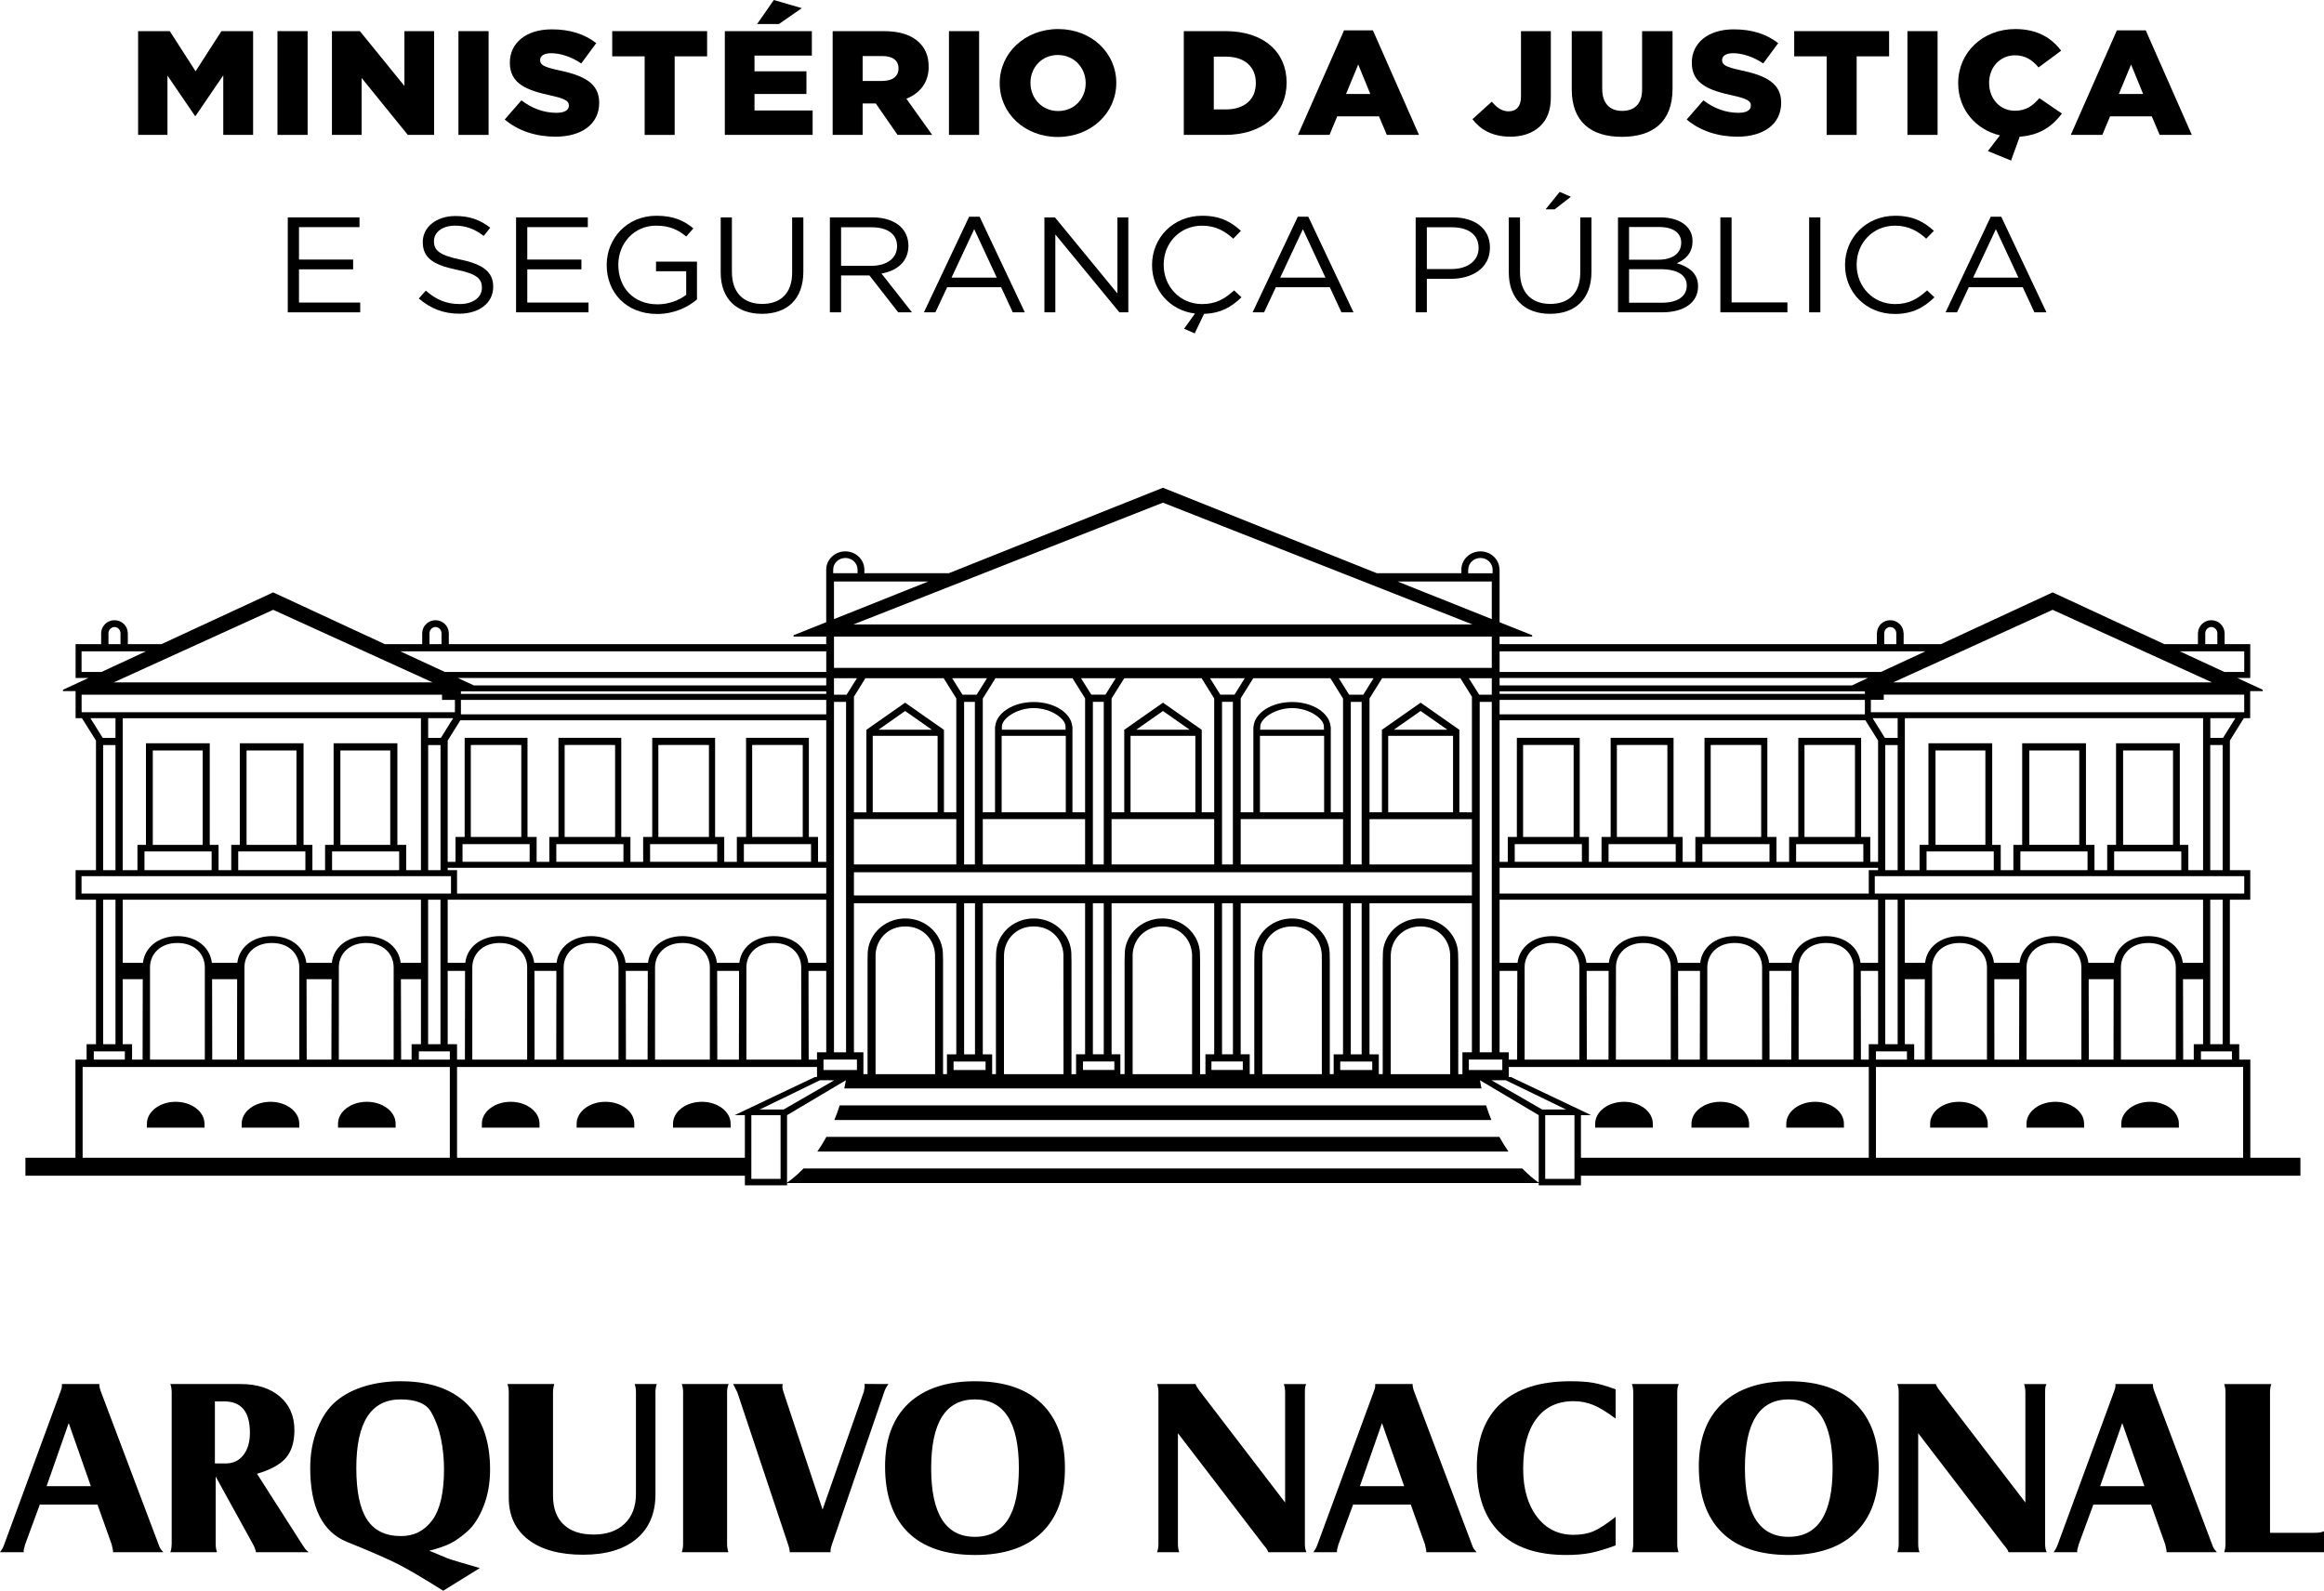 <?xml version="1.0" ?>
<svg xmlns="http://www.w3.org/2000/svg" viewBox="0 0 222 152">
	<g id="logo_00000150792971256197473970000014372136199523336354_">
		<g id="logotipo_00000009573763151397587200000012979537247062200208_">
			<g id="ministério_x5F_da_x5F_justiça">
				<g id="ministério">
					<path id="ministério_x5F_m" d="M13.192,2.975h3.026l2.466,3.838l2.466-3.838h3.028        v9.915h-2.85V7.196l-2.644,3.881h-0.059l-2.628-3.853v5.666h-2.805V2.975z"/>
					<path id="ministério_x5F_i1_00000146457918604360280370000013277712611899760024_" d="M26.505,2.975h2.88        v9.915h-2.88V2.975z"/>
					<path id="ministério_x5F_n" d="M31.708,2.975h2.671l4.254,5.241v-5.241h2.835v9.915h-2.511        l-4.414-5.44v5.44h-2.835V2.975z"/>
					<path id="ministério_x5F_i2_00000047032521459489639750000002086173131312876938_" d="M43.793,2.975h2.88        v9.915h-2.88V2.975z"/>
					<path id="ministério_x5F_s" d="M48.214,11.417l1.595-1.828        c1.019,0.779,2.155,1.19,3.352,1.19c0.767,0,1.181-0.255,1.181-0.68        v-0.029c0-0.411-0.34-0.637-1.742-0.949        c-2.2-0.481-3.897-1.076-3.897-3.116v-0.028        c0-1.842,1.519-3.173,4.002-3.173c1.757,0,3.13,0.453,4.252,1.317        l-1.433,1.941c-0.945-0.638-1.978-0.978-2.893-0.978        c-0.695,0-1.035,0.284-1.035,0.638v0.028c0,0.453,0.355,0.651,1.787,0.964        c2.378,0.496,3.854,1.232,3.854,3.088v0.028c0,2.026-1.669,3.23-4.18,3.23        C51.225,13.06,49.483,12.508,48.214,11.417z"/>
					<path id="ministério_x5F_t" d="M61.582,5.383h-3.1V2.975h9.065v2.408h-3.1v7.508        h-2.866V5.383z"/>
					<path id="ministério_x5F_é" d="M69.239,2.975h8.313v2.337h-5.478V6.813h4.961v2.168        h-4.961v1.572h5.552v2.337h-8.387V2.975z M73.92,0l2.673,0.779L74.407,2.295        h-2.083L73.92,0z"/>
					<path id="ministério_x5F_r" d="M79.54,2.975h4.887c1.58,0,2.673,0.396,3.366,1.076        c0.605,0.567,0.916,1.332,0.916,2.309v0.029c0,1.516-0.842,2.522-2.128,3.045        l2.466,3.456h-3.307L83.659,9.887h-1.255v3.003h-2.864V2.975z M84.294,7.734        c0.974,0,1.536-0.453,1.536-1.175V6.53c0-0.779-0.59-1.175-1.55-1.175        H82.404v2.38H84.294z"/>
					<path id="ministério_x5F_i3" d="M90.65,2.975h2.88v9.915h-2.88V2.975z"/>
					<path id="ministério_x5F_o" d="M95.498,7.961V7.932c0-2.847,2.392-5.156,5.582-5.156        c3.188,0,5.552,2.281,5.552,5.128v0.028c0,2.847-2.392,5.156-5.582,5.156        C97.86,13.089,95.498,10.808,95.498,7.961z M103.709,7.961V7.932        c0-1.43-1.078-2.677-2.659-2.677c-1.564,0-2.614,1.219-2.614,2.649v0.028        c0,1.431,1.078,2.677,2.644,2.677C102.659,10.609,103.709,9.392,103.709,7.961z"/>
				</g>
				<g id="da">
					<path id="da_x5F_d" d="M113.082,2.975h3.986c3.693,0,5.835,2.039,5.835,4.901v0.028        c0,2.862-2.171,4.986-5.893,4.986h-3.928V2.975z M117.113,10.454        c1.714,0,2.85-0.907,2.85-2.507V7.919c0-1.587-1.136-2.507-2.85-2.507        h-1.166v5.042H117.113z"/>
					<path id="da_x5F_a" d="M128.388,2.903h2.761l4.4,9.987h-3.071l-0.753-1.771h-3.987        l-0.738,1.771h-3.013L128.388,2.903z M130.898,8.981l-1.152-2.819l-1.166,2.819        H130.898z"/>
				</g>
				<g id="justiça">
					<path id="justiça_x5F_j" d="M140.656,11.388l1.845-1.671        c0.502,0.581,0.976,0.921,1.609,0.921c0.724,0,1.183-0.468,1.183-1.389V2.975        h2.85v6.289c0,1.247-0.326,2.124-1.019,2.79        c-0.68,0.651-1.654,1.006-2.835,1.006        C142.487,13.06,141.38,12.338,140.656,11.388z"/>
					<path id="justiça_x5F_u" d="M150.142,8.542V2.975h2.909v5.51        c0,1.43,0.753,2.111,1.905,2.111s1.905-0.651,1.905-2.04V2.975h2.909v5.496        c0,3.202-1.905,4.604-4.842,4.604C151.987,13.075,150.142,11.644,150.142,8.542z"/>
					<path id="justiça_x5F_s" d="M161.122,11.417l1.595-1.828        c1.019,0.779,2.155,1.19,3.352,1.19c0.767,0,1.181-0.255,1.181-0.68        v-0.029c0-0.411-0.34-0.637-1.742-0.949        c-2.2-0.481-3.897-1.076-3.897-3.116v-0.028        c0-1.842,1.519-3.173,4.002-3.173c1.757,0,3.13,0.453,4.252,1.317        l-1.433,1.941c-0.945-0.638-1.978-0.978-2.893-0.978        c-0.695,0-1.035,0.284-1.035,0.638v0.028c0,0.453,0.355,0.651,1.787,0.964        c2.378,0.496,3.854,1.232,3.854,3.088v0.028c0,2.026-1.669,3.23-4.18,3.23        C164.134,13.06,162.391,12.508,161.122,11.417z"/>
					<path id="justiça_x5F_t" d="M174.492,5.383h-3.1V2.975h9.065v2.408h-3.1v7.508        h-2.866V5.383z"/>
					<path id="justiça_x5F_i" d="M182.207,2.975h2.88v9.915h-2.88V2.975z"/>
					<path id="justiça_x5F_ç" d="M189.891,14.435l1.152-1.502        c-2.304-0.538-3.987-2.479-3.987-4.972V7.932        c0-2.89,2.319-5.156,5.449-5.156c2.112,0,3.469,0.85,4.385,2.068l-2.156,1.601        c-0.59-0.708-1.269-1.161-2.259-1.161c-1.447,0-2.466,1.175-2.466,2.62v0.028        c0,1.487,1.019,2.649,2.466,2.649c1.078,0,1.714-0.481,2.333-1.204l2.156,1.474        c-0.9,1.19-2.067,2.067-4.031,2.21l-0.828,2.281L189.891,14.435z"/>
					<path id="justiça_x5F_a" d="M202.213,2.903h2.761l4.4,9.987h-3.071l-0.753-1.771        h-3.987l-0.738,1.771h-3.013L202.213,2.903z M204.723,8.981l-1.152-2.819        l-1.166,2.819H204.723z"/>
				</g>
			</g>
			<g id="e_x5F_segurança_x5F_pública">
				<path id="e" d="M27.491,20.771h6.851v0.933H28.561v3.098h5.171v0.933H28.561v3.176       h5.848v0.933h-6.919V20.771z"/>
				<g id="segurança_x5F_pública">
					<g id="segurança">
						<path id="segurança_x5F_s" d="M40.008,28.522l0.664-0.752         c0.988,0.855,1.935,1.283,3.249,1.283c1.272,0,2.112-0.647,2.112-1.542         v-0.026c0-0.843-0.473-1.322-2.465-1.724         c-2.179-0.454-3.182-1.128-3.182-2.619v-0.026         c0-1.426,1.314-2.476,3.114-2.476c1.381,0,2.37,0.376,3.331,1.114         l-0.623,0.791c-0.881-0.687-1.76-0.985-2.736-0.985         c-1.232,0-2.017,0.648-2.017,1.465v0.026c0,0.855,0.488,1.335,2.572,1.763         c2.112,0.441,3.087,1.18,3.087,2.567v0.026         c0,1.555-1.354,2.567-3.236,2.567C42.377,29.974,41.145,29.495,40.008,28.522z"/>
						<path id="segurança_x5F_e" d="M49.299,20.771h6.851v0.933h-5.781v3.098h5.171v0.933         h-5.171v3.176h5.848v0.933h-6.919V20.771z"/>
						<path id="segurança_x5F_g" d="M57.955,25.334v-0.026c0-2.489,1.908-4.692,4.751-4.692         c1.598,0,2.586,0.44,3.533,1.205l-0.69,0.778         c-0.73-0.61-1.544-1.037-2.883-1.037c-2.099,0-3.601,1.698-3.601,3.72         v0.026c0,2.165,1.447,3.772,3.75,3.772c1.083,0,2.084-0.402,2.734-0.907         v-2.255h-2.883v-0.92h3.912v3.616c-0.879,0.752-2.206,1.387-3.804,1.387         C59.796,30,57.955,27.926,57.955,25.334z"/>
						<path id="segurança_x5F_u" d="M68.845,26.046v-5.275h1.07v5.21         c0,1.958,1.083,3.059,2.898,3.059c1.746,0,2.856-1.011,2.856-2.994v-5.275         h1.07v5.197c0,2.644-1.585,4.019-3.953,4.019         C70.443,29.987,68.845,28.613,68.845,26.046z"/>
						<path id="segurança_x5F_r" d="M79.275,20.771h4.075c1.165,0,2.099,0.337,2.694,0.907         c0.46,0.44,0.732,1.076,0.732,1.788v0.026         c0,1.504-1.083,2.385-2.572,2.644l2.911,3.707h-1.314l-2.749-3.525h-2.707         v3.525h-1.07V20.771z M83.255,25.398c1.422,0,2.437-0.7,2.437-1.866v-0.026         c0-1.115-0.894-1.789-2.424-1.789h-2.923v3.681H83.255z"/>
						<path id="segurança_x5F_a1" d="M92.576,20.706h1.001l4.319,9.138h-1.152l-1.11-2.398         h-5.157l-1.123,2.398h-1.097L92.576,20.706z M95.215,26.526l-2.153-4.628         l-2.166,4.628H95.215z"/>
						<path id="segurança_x5F_n" d="M99.769,20.771h1.003l5.97,7.271v-7.271h1.041v9.073         h-0.852l-6.12-7.44v7.44h-1.043V20.771z"/>
						<path id="segurança_x5F_ç" d="M113.11,31.413l1.041-1.452         c-2.396-0.298-4.101-2.229-4.101-4.627v-0.026         c0-2.567,2.004-4.692,4.793-4.692c1.718,0,2.747,0.583,3.695,1.439         l-0.732,0.752c-0.797-0.726-1.691-1.244-2.978-1.244         c-2.099,0-3.668,1.633-3.668,3.72v0.026c0,2.1,1.584,3.746,3.668,3.746         c1.3,0,2.153-0.479,3.06-1.309l0.704,0.661         c-0.948,0.92-1.977,1.529-3.575,1.581l-0.894,1.866L113.11,31.413z"/>
						<path id="segurança_x5F_a2" d="M123.973,20.706h1.001l4.319,9.138h-1.152l-1.11-2.398         h-5.157l-1.123,2.398h-1.097L123.973,20.706z M126.612,26.526l-2.153-4.628         l-2.166,4.628H126.612z"/>
					</g>
					<g id="pública">
						<path id="pública_x5F_p" d="M135.23,20.771h3.548c2.139,0,3.548,1.089,3.548,2.877         v0.026c0,1.957-1.707,2.968-3.724,2.968h-2.301v3.202h-1.07V20.771z          M138.643,25.709c1.569,0,2.599-0.804,2.599-1.996v-0.026         c0-1.296-1.016-1.97-2.546-1.97h-2.396v3.992H138.643z"/>
						<path id="pública_x5F_ú" d="M144.129,26.046v-5.275h1.07v5.21         c0,1.958,1.083,3.059,2.898,3.059c1.746,0,2.856-1.011,2.856-2.994v-5.275         h1.07v5.197c0,2.644-1.585,4.019-3.954,4.019         C145.727,29.987,144.129,28.613,144.129,26.046z M148.99,18.334l1.069,0.467         l-1.556,1.205h-0.866L148.99,18.334z"/>
						<path id="pública_x5F_b" d="M154.559,20.771h4.035c1.083,0,1.935,0.298,2.477,0.803         c0.392,0.389,0.608,0.869,0.608,1.452v0.026c0,1.179-0.757,1.789-1.502,2.1         c1.123,0.324,2.03,0.947,2.03,2.191v0.026c0,1.556-1.367,2.476-3.438,2.476         h-4.21V20.771z M158.418,24.815c1.287,0,2.179-0.557,2.179-1.62v-0.026         c0-0.895-0.744-1.478-2.097-1.478h-2.885v3.123H158.418z M158.797,28.924         c1.436,0,2.33-0.609,2.33-1.621V27.278c0-0.985-0.866-1.556-2.519-1.556         h-2.992v3.202H158.797z"/>
						<path id="pública_x5F_l" d="M164.339,20.771h1.07v8.127h5.333v0.946h-6.404V20.771z"/>
						<path id="pública_x5F_i" d="M172.819,20.771h1.07v9.073h-1.07V20.771z"/>
						<path id="pública_x5F_c" d="M176.246,25.334v-0.026c0-2.567,2.004-4.692,4.793-4.692         c1.718,0,2.747,0.583,3.695,1.439l-0.732,0.752         c-0.797-0.726-1.691-1.244-2.978-1.244c-2.099,0-3.668,1.633-3.668,3.72         v0.026c0,2.1,1.584,3.746,3.668,3.746c1.3,0,2.153-0.479,3.06-1.309         l0.704,0.661c-0.988,0.959-2.071,1.594-3.791,1.594         C178.263,30,176.246,27.939,176.246,25.334z"/>
						<path id="pública_x5F_a" d="M190.168,20.706h1.001l4.319,9.138h-1.152l-1.11-2.398         h-5.157l-1.123,2.398h-1.097L190.168,20.706z M192.808,26.526l-2.153-4.628         l-2.166,4.628H192.808z"/>
					</g>
				</g>
			</g>
			<g id="arquivo_x5F_nacional">
				<g id="arquivo">
					<path id="arquivo_x5F_a" d="M3.804,143.765l-1.402,3.811l-0.138,0.528v0.215H0        c0.185-0.241,0.318-0.489,0.403-0.746l5.383-14.626        c0.083-0.209,0.127-0.385,0.127-0.53v-0.168h3.572        c0,0.209,0.042,0.425,0.125,0.65l5.536,14.674        c0.066,0.209,0.138,0.361,0.213,0.457c0.075,0.096,0.154,0.193,0.239,0.289        h-4.805v-0.168l-0.125-0.578l-1.357-3.808H3.804z M4.452,142.007h4.226        l-2.115-6.028L4.452,142.007z"/>
					<path id="arquivo_x5F_r" d="M20.603,141.09v6.434c0,0.289,0.042,0.554,0.125,0.794        h-4.452c0.05-0.128,0.083-0.276,0.101-0.446        c0.016-0.168,0.024-0.284,0.024-0.348v-14.481        c0-0.289-0.042-0.554-0.125-0.794h6.691c1.577,0,2.83,0.396,3.761,1.192        c0.931,0.794,1.396,1.868,1.396,3.217c0,1.123-0.268,2.003-0.804,2.638        c-0.538,0.634-1.46,1.144-2.768,1.529l4.327,6.771        c0.133,0.209,0.229,0.35,0.289,0.422s0.164,0.172,0.314,0.3h-5.032        c-0.066-0.305-0.159-0.554-0.276-0.746L20.603,141.09z M20.528,139.839h1.03        c0.704,0,1.268-0.266,1.686-0.796s0.629-1.245,0.629-2.144        c0-1.991-0.813-2.988-2.44-2.988h-0.905V139.839z"/>
					<path id="arquivo_x5F_q" d="M45.834,149.835L42.338,152        c-1.863-1.171-3.275-2.006-4.239-2.502c-0.964-0.497-2.617-1.219-4.956-2.166        s-3.509-3.304-3.509-7.073c0-1.346,0.226-2.59,0.679-3.729        c0.454-1.138,1.053-2.02,1.799-2.646c0.746-0.626,1.653-1.099,2.718-1.42        c1.064-0.321,2.209-0.481,3.434-0.481c2.766,0,4.884,0.727,6.351,2.179        c1.468,1.451,2.201,3.54,2.201,6.266c0,1.284-0.209,2.455-0.629,3.512        c-0.419,1.059-0.934,1.857-1.547,2.394c-0.611,0.538-1.165,0.926-1.661,1.167        c-0.494,0.241-1.152,0.465-1.974,0.674l1.734,0.722        c0.202,0.08,0.659,0.225,1.372,0.433        C44.823,149.537,45.398,149.705,45.834,149.835z M38.263,133.719        c-2.818,0-4.226,2.184-4.226,6.553c0,2.25,0.343,3.896,1.032,4.939        c0.687,1.045,1.768,1.566,3.244,1.566c1.24,0,2.235-0.505,2.981-1.518        c0.746-1.011,1.12-2.633,1.12-4.867c0-0.964-0.093-1.916-0.278-2.855        c-0.185-0.94-0.502-1.812-0.956-2.615        C40.727,134.12,39.755,133.719,38.263,133.719z"/>
					<path id="arquivo_x5F_u" d="M60.626,132.249h2.113c-0.085,0.241-0.127,0.505-0.127,0.794        v9.735c0,1.831-0.603,3.252-1.811,4.263        c-1.207,1.012-2.909,1.518-5.106,1.518c-2.232,0-3.971-0.477-5.221-1.433        c-1.248-0.956-1.874-2.293-1.874-4.011v-10.072        c0-0.289-0.042-0.554-0.125-0.794h4.478        c-0.085,0.241-0.127,0.505-0.127,0.794v9.879        c0,1.189,0.335,2.104,1.006,2.745c0.671,0.643,1.627,0.964,2.869,0.964        c1.258,0,2.246-0.345,2.968-1.037c0.72-0.69,1.081-1.646,1.081-2.866        v-9.687C60.751,132.739,60.71,132.474,60.626,132.249z"/>
					<path id="arquivo_x5F_i" d="M65.128,132.249h4.478c-0.101,0.209-0.151,0.473-0.151,0.794        v14.481c0,0.289,0.042,0.554,0.125,0.794h-4.452        c0.083-0.241,0.125-0.505,0.125-0.794v-14.481        C65.254,132.755,65.212,132.49,65.128,132.249z"/>
					<path id="arquivo_x5F_v" d="M70.033,132.249h4.73l-0.026,0.239        c0,0.16,0.034,0.329,0.099,0.505l3.74,11.25l3.945-11.275l0.077-0.457        l-0.013-0.27l2.288,0.008c-0.185,0.241-0.318,0.489-0.403,0.746        l-5.006,14.602c-0.083,0.257-0.125,0.425-0.125,0.505s0,0.152,0,0.217h-3.899        c0-0.193-0.05-0.433-0.151-0.722l-4.855-14.554L70.033,132.249z"/>
					<path id="arquivo_x5F_o" d="M93.151,131.983c2.768,0,4.889,0.716,6.365,2.145        c1.475,1.43,2.213,3.485,2.213,6.168c0,2.667-0.738,4.714-2.213,6.144        c-1.476,1.43-3.597,2.144-6.365,2.144c-2.818,0-4.956-0.722-6.415-2.168        c-1.458-1.446-2.189-3.549-2.189-6.312c0-2.587,0.746-4.586,2.238-6        C88.28,132.691,90.401,131.983,93.151,131.983z M93.125,133.719        c-2.784,0-4.175,2.192-4.175,6.577c0,4.369,1.391,6.553,4.175,6.553        c2.801,0,4.202-2.184,4.202-6.553C97.328,135.911,95.927,133.719,93.125,133.719        z"/>
				</g>
				<g id="nacional">
					<path id="nacional_x5F_n1" d="M112.521,136.947v10.577c0,0.305,0.042,0.57,0.125,0.794        h-2.113c0.085-0.257,0.127-0.521,0.127-0.794v-14.481        c0-0.305-0.042-0.57-0.127-0.794h3.673        c0.067,0.193,0.202,0.417,0.403,0.674l8.152,10.65v-10.529        c0-0.289-0.042-0.554-0.125-0.794h2.137        c-0.05,0.112-0.083,0.212-0.099,0.3c-0.018,0.088-0.026,0.254-0.026,0.494        v14.505c0,0.305,0.05,0.562,0.151,0.77h-3.647        c-0.034-0.096-0.075-0.188-0.127-0.276c-0.05-0.088-0.159-0.229-0.327-0.422        L112.521,136.947z"/>
					<path id="nacional_x5F_a1" d="M129.256,143.765l-1.402,3.811l-0.138,0.528v0.215h-2.264        c0.185-0.241,0.318-0.489,0.403-0.746l5.383-14.626        c0.083-0.209,0.127-0.385,0.127-0.53v-0.168h3.572        c0,0.209,0.042,0.425,0.125,0.65l5.536,14.674        c0.066,0.209,0.138,0.361,0.213,0.457c0.075,0.096,0.154,0.193,0.239,0.289        h-4.805v-0.168l-0.125-0.578l-1.357-3.808H129.256z M129.905,142.007h4.226        l-2.115-6.028L129.905,142.007z"/>
					<path id="nacional_x5F_c" d="M154.332,144.946v2.723c-0.956,0.353-1.762,0.594-2.415,0.722        c-0.655,0.128-1.426,0.193-2.315,0.193c-2.784,0-4.9-0.717-6.351-2.157        c-1.452-1.436-2.177-3.52-2.177-6.251c0-2.651,0.769-4.679,2.302-6.085        s3.743-2.108,6.628-2.108c0.873,0,1.593,0.048,2.164,0.146        c0.57,0.096,1.29,0.305,2.163,0.626v2.795        c-0.839-0.627-1.552-1.061-2.139-1.301c-0.587-0.241-1.216-0.361-1.887-0.361        c-1.526,0-2.708,0.562-3.546,1.686c-0.839,1.125-1.258,2.715-1.258,4.77        c0,1.895,0.435,3.421,1.308,4.578c0.871,1.157,2.038,1.735,3.496,1.735        c0.738,0,1.372-0.112,1.9-0.337S153.443,145.638,154.332,144.946z"/>
					<path id="nacional_x5F_i" d="M155.89,132.249h4.478        c-0.101,0.209-0.151,0.473-0.151,0.794v14.481        c0,0.289,0.042,0.554,0.125,0.794h-4.452        c0.083-0.241,0.125-0.505,0.125-0.794v-14.481        C156.015,132.755,155.973,132.49,155.89,132.249z"/>
					<path id="nacional_x5F_o" d="M170.884,131.983c2.768,0,4.889,0.716,6.365,2.145        c1.475,1.43,2.213,3.485,2.213,6.168c0,2.667-0.738,4.714-2.213,6.144        c-1.476,1.43-3.597,2.144-6.365,2.144c-2.818,0-4.956-0.722-6.415-2.168        s-2.189-3.549-2.189-6.312c0-2.587,0.746-4.586,2.238-6        C166.012,132.691,168.134,131.983,170.884,131.983z M170.858,133.719        c-2.784,0-4.175,2.192-4.175,6.577c0,4.369,1.391,6.553,4.175,6.553        c2.801,0,4.202-2.184,4.202-6.553        C175.06,135.911,173.66,133.719,170.858,133.719z"/>
					<path id="nacional_x5F_n2" d="M183.235,136.947v10.577c0,0.305,0.042,0.57,0.125,0.794        h-2.113c0.085-0.257,0.127-0.521,0.127-0.794v-14.481        c0-0.305-0.042-0.57-0.127-0.794h3.673        c0.067,0.193,0.202,0.417,0.403,0.674l8.151,10.65v-10.529        c0-0.289-0.042-0.554-0.125-0.794h2.137        c-0.05,0.112-0.083,0.212-0.099,0.3c-0.018,0.088-0.026,0.254-0.026,0.494        v14.505c0,0.305,0.05,0.562,0.151,0.77h-3.647        c-0.034-0.096-0.075-0.188-0.127-0.276c-0.05-0.088-0.159-0.229-0.327-0.422        L183.235,136.947z"/>
					<path id="nacional_x5F_a2" d="M199.969,143.765l-1.402,3.811l-0.138,0.528v0.215h-2.264        c0.185-0.241,0.318-0.489,0.403-0.746l5.383-14.626        c0.083-0.209,0.127-0.385,0.127-0.53v-0.168h3.572        c0,0.209,0.042,0.425,0.125,0.65l5.536,14.674        c0.066,0.209,0.138,0.361,0.213,0.457c0.075,0.096,0.154,0.193,0.239,0.289        h-4.805v-0.168l-0.125-0.578l-1.357-3.808H199.969z M200.617,142.007h4.226        l-2.115-6.028L200.617,142.007z"/>
					<path id="nacional_x5F_l" d="M222,148.319h-9.534c0.083-0.241,0.125-0.505,0.125-0.794        v-14.481c0-0.289-0.042-0.554-0.125-0.794h4.502        c-0.083,0.225-0.125,0.489-0.125,0.794v13.421h4.151        c0.284,0,0.478-0.008,0.578-0.024c0.101-0.016,0.244-0.056,0.428-0.12        V148.319z"/>
				</g>
			</g>
		</g>
		<g id="ícone">
			<path d="M214.963,110.626v-9.374h-1.062v-1.476h-0.891V85.969h1.946v-2.821h-1.946      V70.765l1.333-2.142h0.605v-2.585h1.211l-0.015-0.132l-2.428-1.123h1.239v-3.235      h-2.448v-1.069h-0.003c-0.021-0.674-0.579-1.213-1.271-1.216      c-0.69,0.003-1.245,0.542-1.269,1.216h-0.006v1.069h-3.217l-10.291-4.772      l-0.372-0.172l-0.332,0.154h0l-10.336,4.79h-3.564v-1.069h-0.01      c-0.023-0.674-0.574-1.213-1.274-1.216c-0.69,0.003-1.245,0.542-1.264,1.216      h-0.011v1.069h-36.039v-0.719h3.116l-0.011-0.135l-3.105-1.239v-5.059h-0.01      c-0.019-0.945-0.823-1.711-1.82-1.711c-0.993,0-1.8,0.765-1.82,1.711v0.377      h-8.071l-20.427-8.161v-0.011l-0.014,0.005l-0.015-0.005v0.011l-20.435,8.161      h-8.069v-0.377c-0.019-0.945-0.823-1.711-1.819-1.711      c-0.993,0-1.802,0.765-1.824,1.711v5.059l-3.111,1.239l-0.01,0.135h3.121v0.719      H42.873v-1.069h-0.002c-0.019-0.674-0.583-1.213-1.271-1.216      c-0.687,0.003-1.247,0.542-1.269,1.216v1.069h-3.576l-10.496-4.868l-0.163-0.076      l-0.15,0.07l-10.518,4.874h-3.217v-1.069h-0.006      c-0.014-0.674-0.574-1.213-1.268-1.216c-0.693,0.003-1.248,0.542-1.276,1.216      v1.069H7.221v3.235h1.226l-2.423,1.123l-0.013,0.132h1.21v2.585h0.605      l1.343,2.142v12.383H7.221v2.821h1.948v13.807H8.274v1.476H7.207v9.374H2.429      v1.717h68.726v0.918h4.029v-0.217h71.803v0.217h4.032v-0.918h68.727v-1.717      H214.963z M213.206,100.461v0.791h-2.96v-0.791H213.206z M205.223,89.449      c0,0,0,0-0.005,0c-1.898,0.013-3.129,1.13-3.286,2.551h-2.44      c-0.157-1.422-1.388-2.538-3.286-2.551c0,0,0,0-0.002,0c0,0,0,0-0.005,0      c-1.898,0.013-3.124,1.13-3.283,2.551h-2.444      c-0.156-1.422-1.393-2.538-3.286-2.551c0,0,0,0-0.005,0      c-1.893,0.013-3.129,1.13-3.286,2.551h-1.937v-6.032h28.488v6.032h-1.938      C208.352,90.579,207.117,89.462,205.223,89.449z M207.842,92.379v8.873h-5.24      v-8.873c0.032-1.213,0.968-2.275,2.617-2.274c0.005,0,0.005,0,0.005,0      C206.879,90.104,207.81,91.166,207.842,92.379z M201.904,93.563l-0.01,7.689      h-2.359l-0.014-7.689H201.904z M198.823,92.379v8.873h-5.236v-8.873      c0.022-1.213,0.958-2.275,2.612-2.274c0.005,0,0.005,0,0.005,0      c0.002,0,0.002,0,0.002,0C197.86,90.104,198.791,91.166,198.823,92.379z       M192.888,93.563l-0.013,7.689h-2.363l-0.006-7.689H192.888z M189.804,92.379v8.873      h-5.238v-8.873c0.029-1.213,0.966-2.275,2.617-2.274c0.005,0,0.005,0,0.005,0      C188.843,90.104,189.772,91.166,189.804,92.379z M181.96,99.776v-6.213h1.909      l-0.011,7.689h-1.003v-1.476H181.96z M182.16,100.461v0.791h-2.96v-0.791H182.16      z M180.09,99.776V85.969h1.183v13.807H180.09z M210.448,93.563v6.213h-0.889v1.476      h-1.011l-0.014-7.689H210.448z M211.133,99.776V85.969h1.186v13.807H211.133z       M214.382,83.721v1.663h-35.294v-1.663H214.382z M180.049,70.505l-1.168-1.882h2.392      v1.882H180.049z M181.273,71.195v11.952h-1.183V71.195H181.273z M208.226,80.733      v-9.711h-6.091v9.711h-0.844v2.413h-1.215v-2.413h-0.815v-9.711h-6.091v9.711      h-0.842v2.413h-1.208v-2.413h-0.813v-9.711h-6.092v9.711h-0.847v2.413h-1.407      V68.623h28.488v14.523h-1.409v-2.413H208.226z M208.367,81.359v1.787h-6.413      v-1.787H208.367z M202.809,80.727v-9.018h4.77v9.018H202.809z M199.413,81.359      v1.787h-6.416v-1.787H199.413z M193.851,80.727v-9.018h4.769v9.018H193.851z       M190.454,81.359v1.787h-6.421v-1.787H190.454z M184.889,80.727v-9.018h4.765      v9.018H184.889z M211.133,83.146V71.191h1.186v11.956H211.133z M212.357,70.505      h-1.216v-1.882h2.391L212.357,70.505z M214.379,66.378v1.678h-35.665v-1.181h1.232      v-0.498H214.379z M210.659,60.48c0.021-0.313,0.263-0.562,0.574-0.568      c0.311,0.006,0.555,0.255,0.579,0.568v1.069h-1.154V60.48z M214.382,62.235      v1.975h-1.897l-4.26-1.975H214.382z M195.833,58.382l0.033-0.015l0.208-0.095      l0.004-0.002l0.004,0.002v0l15.211,6.928h-30.436L195.833,58.382z       M179.991,60.48c0.023-0.313,0.265-0.562,0.573-0.568      c0.311,0.006,0.558,0.255,0.579,0.568v1.069h-1.152V60.48z M143.249,62.235      h40.682l-4.26,1.975h-36.422V62.235z M143.249,64.783h35.182l-1.523,0.709h-33.659      V64.783z M143.249,66.062h34.895v0.244h-34.895V66.062z M143.249,66.876h34.895v1.38      h-34.895V66.876z M143.249,68.824h34.944l1.211,1.942v11.585h-0.746v-2.375h-0.873      v-9.473h-6.002v9.473h-0.875v2.375h-1.21v-2.375h-0.871v-9.473h-6.004v9.473h-0.873      v2.375h-1.215v-2.375h-0.868v-9.473h-6.009v9.473h-0.871v2.375h-1.208v-2.375      h-0.875v-9.473h-6.005v9.473h-0.868v2.375h-0.783V68.824z M177.995,80.662v1.688      h-6.421v-1.688H177.995z M172.373,79.976v-8.79l2.41-0.006l2.413,0.006v8.79      H172.373z M169.031,80.662v1.688h-6.412v-1.688H169.031z M163.413,79.976v-8.79      l2.413-0.006l2.41,0.006v8.79H163.413z M160.073,80.662v1.688h-6.416v-1.688      H160.073z M154.452,79.976v-8.79l2.412-0.006l2.413,0.006v8.79H154.452z       M151.11,80.662v1.688h-6.415v-1.688H151.11z M145.494,79.976v-8.79l2.41-0.006      l2.416,0.006v8.79H145.494z M143.249,82.922h36.156v0.226h-0.891v2.235h-35.265      V82.922z M143.249,85.969h36.156v6.032h-1.68      c-0.159-1.422-1.393-2.538-3.289-2.551h-0.006      c-1.892,0.013-3.129,1.13-3.288,2.551h-2.147      c-0.159-1.422-1.386-2.538-3.284-2.551h-0.002c-0.005,0-0.005,0-0.008,0      c-1.89,0.013-3.126,1.13-3.289,2.551h-2.137      c-0.161-1.422-1.396-2.538-3.291-2.551c0,0,0,0-0.005,0      c-1.898,0.013-3.135,1.13-3.294,2.551h-2.142      c-0.16-1.422-1.391-2.538-3.284-2.551c-0.005,0-0.005,0-0.005,0s0,0-0.01,0      c-1.889,0.013-3.122,1.13-3.281,2.551h-1.714V85.969z M177.052,92.379v8.873h-5.239      l0.005-8.873c0.026-1.213,0.963-2.275,2.612-2.274h0.006      C176.095,90.104,177.021,91.166,177.052,92.379z M171.121,92.775l-0.014,8.477      h-2.072l-0.019-8.477H171.121z M168.325,92.379v8.873h-5.234v-8.873      c0.029-1.213,0.959-2.275,2.61-2.274c0.003,0,0.003,0,0.008,0h0.002      C167.365,90.104,168.296,91.166,168.325,92.379z M162.391,92.775l-0.015,8.477      h-2.065l-0.014-8.477H162.391z M159.601,92.379v8.873h-5.243l0.008-8.873      c0.021-1.213,0.958-2.275,2.614-2.274c0.005,0,0.005,0,0.005,0      C158.64,90.104,159.569,91.166,159.601,92.379z M153.664,92.775l-0.01,8.477      h-2.073l-0.016-8.477H153.664z M150.871,92.379v8.873h-5.232v-8.873      c0.029-1.213,0.955-2.275,2.606-2.274c0.01,0,0.01,0,0.01,0s0,0,0.005,0      C149.911,90.104,150.837,91.166,150.871,92.379z M143.249,92.775h1.693      l-0.018,8.477h-0.797v-0.7h-0.878V92.775z M143.508,101.241v1.006h-3.196v-1.006      H143.508z M139.281,91.034c-0.013-0.186-0.035-0.366-0.072-0.539      c-0.343-1.556-1.784-2.734-3.522-2.734c-1.73,0-3.17,1.178-3.515,2.734      c-0.038,0.173-0.063,0.353-0.069,0.539l-0.019,0.855v10.749h-0.374v-1.893      h-0.889V86.307h9.783v14.245h-0.905v2.086h-0.399V91.89L139.281,91.034z       M138.527,91.195c0.003,0.045,0.003,0.699,0.003,0.699v10.744h-5.68V91.894      c0,0,0-0.655,0.005-0.699c0.075-1.497,1.221-2.68,2.832-2.67      C137.311,88.515,138.447,89.698,138.527,91.195z M127.015,91.034      c-0.01-0.186-0.035-0.366-0.072-0.539c-0.342-1.556-1.783-2.734-3.52-2.734      c-1.738,0-3.169,1.178-3.516,2.734c-0.038,0.173-0.062,0.353-0.072,0.539      l-0.018,0.855v10.749h-0.438v-1.897h-0.862V86.307h9.776v14.438h-0.895v1.893      h-0.369V91.89L127.015,91.034z M126.269,91.894v10.744h-5.683V91.894      c0,0,0-0.655,0-0.699c0.077-1.497,1.226-2.68,2.837-2.67      c1.616-0.01,2.76,1.173,2.837,2.67      C126.264,91.24,126.269,91.894,126.269,91.894z M114.623,91.034      c-0.006-0.186-0.039-0.366-0.072-0.539c-0.342-1.556-1.783-2.734-3.519-2.734      c-1.738,0-3.179,1.178-3.52,2.734c-0.038,0.173-0.059,0.353-0.067,0.539      l-0.019,0.855v10.749h-0.401v-1.897h-0.841V86.307h9.804v14.435h-0.838v1.897      h-0.51V91.89L114.623,91.034z M113.873,91.195c0,0.045,0,0.699,0,0.699v10.744      h-5.678V91.894c0,0,0-0.655,0-0.699c0.077-1.497,1.221-2.68,2.838-2.67      C112.648,88.515,113.791,89.698,113.873,91.195z M102.339,91.034      c-0.015-0.186-0.035-0.366-0.077-0.539c-0.337-1.556-1.778-2.734-3.52-2.734      c-1.733,0-3.174,1.178-3.512,2.734c-0.035,0.173-0.066,0.353-0.074,0.539      l-0.019,0.855v10.749h-0.361v-1.893h-0.895V86.307h9.773v14.435h-0.862v1.897      h-0.438V91.89L102.339,91.034z M101.593,102.639h-5.688V91.894      c0,0,0.005-0.655,0.005-0.699c0.074-1.497,1.221-2.68,2.832-2.67      c1.62-0.01,2.764,1.173,2.842,2.67c0,0.045,0,0.699,0,0.699L101.593,102.639z       M90.066,91.034c-0.006-0.186-0.027-0.366-0.071-0.539      c-0.343-1.556-1.776-2.734-3.514-2.734c-1.736,0-3.175,1.178-3.523,2.734      c-0.037,0.173-0.058,0.353-0.071,0.539l-0.016,0.855h0.002v10.749h-0.396      v-2.086h-0.905V86.307h9.778v14.438h-0.892v1.893h-0.372V91.89h0.005      L90.066,91.034z M89.324,91.894v10.744h-5.686V91.894c0,0,0-0.655,0-0.699      c0.082-1.497,1.231-2.68,2.845-2.67c1.611-0.01,2.756,1.173,2.835,2.67      C89.317,91.24,89.324,91.894,89.324,91.894z M79.666,66.378v-1.571h2.193      l-0.987,1.571H79.666z M80.82,67.068v33.484h-1.154V67.068H80.82z       M141.297,66.378l-0.985-1.571h2.192v1.571H141.297z M142.503,67.068v33.484      h-1.155V67.068H142.503z M81.572,85.564V83.35h59.031v2.214H81.572z M130.072,86.307      v14.441h-1.037V86.307H130.072z M117.776,86.307v14.435h-1.041V86.307H117.776z       M105.436,86.307v14.435h-1.038V86.307H105.436z M93.136,86.307v14.441h-1.04      V86.307H93.136z M128.873,66.378l-0.982-1.571h3.32l-0.98,1.571H128.873z       M130.072,67.068v15.535h-1.037V67.068H130.072z M128.294,66.748V77.62h-1.171v-7.861      l0.01-0.018l-0.01-0.005v-0.299h-0.016c-0.101-1.311-1.698-2.357-3.684-2.357      c-1.98,0-3.578,1.046-3.679,2.357h-0.016v0.299l-0.014,0.005l0.014,0.018      v7.861h-1.21V66.728l1.2-1.921h7.365L128.294,66.748z M126.487,70.31v7.31      h-6.129v-7.31H126.487z M120.376,69.726c0-0.013,0.005-0.175,0.014-0.337      c0-0.658,1.277-1.71,3.033-1.73c1.759,0.019,3.036,1.072,3.036,1.73      c0.011,0.162,0.016,0.324,0.016,0.337H120.376z M128.294,78.271v4.332h-9.776      v-4.332H128.294z M117.929,66.372h-1.359l-0.982-1.564h3.318L117.929,66.372z       M117.771,67.064v15.54h-1.036v-15.54H117.771z M115.987,66.744V77.62h-1.191      v-7.861l0.013-0.018l-0.013-0.005v-0.011h-0.013l-3.689-2.582l-3.686,2.582      h-0.014v0.011l-0.018,0.005l0.018,0.018v7.861h-1.211V66.744l1.211-1.937h7.389      L115.987,66.744z M114.185,70.31v7.31h-6.19v-7.31H114.185z M108.541,69.726      l2.554-1.788l2.546,1.788H108.541z M115.987,78.271v4.332h-9.804v-4.332H115.987z       M105.601,66.372h-1.356l-0.98-1.564h3.313L105.601,66.372z M105.436,67.064v15.54      h-1.038v-15.54H105.436z M103.654,66.728V77.62h-1.208v-7.861l0.011-0.018      l-0.011-0.005v-0.299h-0.015c-0.101-1.311-1.702-2.357-3.689-2.357      c-1.975,0-3.578,1.046-3.679,2.357h-0.013v0.299l-0.014,0.005l0.014,0.018      v7.861h-1.17V66.748l1.211-1.94h7.36L103.654,66.728z M101.81,70.31v7.31      h-6.128v-7.31H101.81z M95.71,69.389c0.005-0.658,1.277-1.71,3.033-1.73      c1.763,0.019,3.039,1.072,3.039,1.73c0.008,0.162,0.013,0.324,0.013,0.337      H95.7C95.692,69.713,95.7,69.551,95.71,69.389z M103.654,78.271v4.332h-9.773      v-4.332H103.654z M93.297,66.378h-1.358l-0.982-1.571h3.325L93.297,66.378z       M93.126,67.068v15.535h-1.03V67.068H93.126z M91.35,66.735V77.62h-1.178v-7.861      l0.01-0.018l-0.01-0.005v-0.011h-0.021l-3.687-2.582l-3.686,2.582h-0.019      v0.011L82.75,69.742l0.01,0.018v7.861h-1.187V66.571l1.094-1.763h7.48      L91.35,66.735z M89.564,70.31v7.31h-6.197v-7.31H89.564z M83.918,69.726      l2.546-1.788l2.551,1.788H83.918z M91.35,78.271v4.332h-9.778v-4.332H91.35z       M130.821,82.604v-4.332h9.783v4.332H130.821z M138.802,70.31v7.31h-6.195v-7.31      H138.802z M133.147,69.726l2.558-1.788l2.556,1.788H133.147z M139.405,77.62v-7.861      l0.015-0.018l-0.015-0.005v-0.011h-0.014l-3.685-2.582l-3.687,2.582h-0.014      v0.011l-0.014,0.005l0.014,0.018v7.861h-1.183V66.735l1.207-1.927h7.475      l1.101,1.763v11.049H139.405z M79.666,63.818v-2.988h62.837v2.988H79.666z       M91.089,101.435h3.058v0.812h-3.058V101.435z M103.45,101.426h2.997v0.815h-2.997      V101.426z M115.723,101.426h2.997v0.815h-2.997V101.426z M128.027,101.435h3.057      v0.812h-3.057V101.435z M140.247,54.428h0.008c0-0.613,0.521-1.112,1.165-1.112      c0.632,0,1.142,0.483,1.163,1.082h-0.005v0.377h-2.331V54.428z M142.503,55.564      v3.594l-9.001-3.594H142.503z M111.089,48.032l29.576,11.638H81.515      L111.089,48.032z M88.672,55.564l-9.006,3.594v-3.594H88.672z M79.591,54.397      c0.016-0.599,0.528-1.082,1.16-1.082c0.647,0,1.166,0.499,1.166,1.112h0.002      v0.346h-2.328V54.397z M81.859,101.241v1.006h-3.196v-1.006H81.859z M73.92,89.449      H73.912c-1.895,0.013-3.129,1.13-3.286,2.551H68.481      c-0.157-1.422-1.393-2.538-3.284-2.551c-0.005,0-0.005,0-0.01,0c0,0,0,0-0.005,0      c-1.89,0.013-3.121,1.13-3.28,2.551h-2.147      c-0.161-1.422-1.394-2.538-3.288-2.551h-0.008      c-1.895,0.013-3.13,1.13-3.289,2.551h-2.144      c-0.159-1.422-1.396-2.538-3.288-2.551c0,0,0,0-0.006,0      c-1.901,0.013-3.125,1.13-3.284,2.551h-1.683v-6.032h36.161v6.032h-1.715      C77.051,90.579,75.815,89.462,73.92,89.449z M76.539,101.252h-5.24v-8.873      c0.029-1.213,0.959-2.275,2.614-2.274h0.008      c1.656-0.002,2.586,1.061,2.614,2.274L76.539,101.252z M70.599,92.775      l-0.014,8.477h-2.065l-0.014-8.477H70.599z M67.809,92.379v8.873h-5.236v-8.873      c0.032-1.213,0.956-2.275,2.609-2.274c0.005,0,0.005,0,0.005,0      c0.005,0,0.005,0,0.01,0C66.844,90.104,67.778,91.166,67.809,92.379z       M61.88,92.775l-0.019,8.477h-2.068l-0.015-8.477H61.88z M59.084,101.252h-5.239      v-8.873c0.031-1.213,0.96-2.275,2.615-2.274h0.008      c1.654-0.002,2.585,1.061,2.614,2.274L59.084,101.252z M53.147,92.775      l-0.011,8.477H51.063l-0.011-8.477H53.147z M50.357,92.379v8.873h-5.24v-8.873      c0.032-1.213,0.963-2.275,2.617-2.274c0.006,0,0.006,0,0.006,0      C49.389,90.104,50.325,91.166,50.357,92.379z M42.766,99.776v-7.001h1.658      l-0.013,8.477H43.659v-1.476H42.766z M42.766,83.148v-0.226h36.161v2.462H43.659      v-2.235H42.766z M40.901,70.505v-1.882h2.387l-1.171,1.882H40.901z M42.082,71.195      v11.952h-1.181V71.195H42.082z M44.03,66.306V66.062h34.896v0.244H44.03z       M78.927,66.876v1.38H44.03v-1.38H78.927z M45.266,65.493l-1.528-0.709h35.188      v0.709H45.266z M43.976,68.824h34.951v13.527H78.142v-2.375h-0.876v-9.473h-5.998      v9.473H70.387v2.375H69.182v-2.375h-0.873v-9.473h-6.004v9.473h-0.868v2.375h-1.215      v-2.375h-0.876v-9.473h-5.998v9.473h-0.874v2.375h-1.213v-2.375H50.39v-9.473h-6.004      v9.473h-0.873v2.375h-0.748V70.765L43.976,68.824z M77.474,80.662v1.688h-6.415      v-1.688H77.474z M71.852,79.976v-8.79l2.412-0.006l2.418,0.006v8.79H71.852z       M68.513,80.662v1.688h-6.413v-1.688H68.513z M62.889,79.976v-8.79l2.42-0.006      l2.412,0.006v8.79H62.889z M59.555,80.662v1.688h-6.413v-1.688H59.555z       M53.938,79.976v-8.79l2.407-0.006l2.413,0.006v8.79H53.938z M50.594,80.662      v1.688h-6.412v-1.688H50.594z M44.974,79.976v-8.79l2.413-0.006l2.41,0.006      v8.79H44.974z M78.927,92.775v7.777h-0.881v0.7H77.25l-0.018-8.477H78.927z       M41.026,60.48c0.021-0.313,0.269-0.562,0.574-0.568      c0.311,0.006,0.555,0.255,0.576,0.568v1.069h-1.15V60.48z M78.927,62.235      v1.975H42.501l-4.266-1.975H78.927z M26.096,58.27l15.218,6.93h-30.441      L26.096,58.27z M10.361,60.48c0.019-0.313,0.268-0.562,0.576-0.568      c0.31,0.006,0.557,0.255,0.573,0.568v1.069H10.361V60.48z M7.791,64.211v-1.975      h6.153l-4.255,1.975H7.791z M7.796,68.057v-1.678h34.429v0.498h1.231v1.181      H7.796z M37.96,80.733v-9.711h-6.092v9.711h-0.814v2.413l0.005,0.002h-1.222      l0.005-0.002v-2.413h-0.844v-9.711h-6.091v9.711h-0.815v2.413l0.005,0.002      h-1.223l0.005-0.002v-2.413h-0.841v-9.711h-6.094v9.711h-0.813v2.413      l0.005,0.002h-1.412V68.63h28.486v14.518h-1.412l0.005-0.002v-2.413H37.96z       M38.13,81.359v1.789h-6.408v-1.789H38.13z M32.515,80.733v-9.023h4.764v9.023      H32.515z M29.172,81.359v1.789h-6.415v-1.789H29.172z M23.552,80.733v-9.023h4.767      v9.023H23.552z M20.216,81.359v1.789H13.801v-1.789H20.216z M14.596,80.733v-9.023      h4.765v9.023H14.596z M8.638,68.623h2.394v1.882H9.812L8.638,68.623z       M11.032,71.195v11.952H9.851V71.195H11.032z M7.788,85.383v-1.663h35.294v1.663      H7.788z M42.077,85.969v13.807h-1.181V85.969H42.077z M38.273,92      c-0.157-1.422-1.388-2.538-3.286-2.551c0,0,0,0-0.003,0h-0.005      c-1.89,0.013-3.127,1.13-3.283,2.551H29.261      c-0.157-1.422-1.394-2.538-3.291-2.551c0,0,0,0-0.002,0h-0.005      c-1.898,0.013-3.132,1.13-3.292,2.551H20.237      c-0.157-1.422-1.393-2.538-3.286-2.551c0,0,0,0-0.005,0      c-1.895,0.013-3.13,1.13-3.289,2.551h-1.933v-6.032h28.486v6.032H38.273z       M40.21,93.563v6.213h-0.892v1.476h-1.001l-0.019-7.689H40.21z M37.604,92.379      v8.873h-5.239l0.005-8.873c0.024-1.213,0.959-2.275,2.609-2.274h0.005      c0.003,0,0.003,0,0.003,0C36.646,90.104,37.575,91.166,37.604,92.379z       M31.672,93.563l-0.015,7.689h-2.36l-0.014-7.689H31.672z M28.588,92.379v8.873      h-5.237v-8.873c0.027-1.213,0.958-2.275,2.612-2.274h0.005      c0.002,0,0.002,0,0.002,0C27.624,90.104,28.555,91.166,28.588,92.379z       M22.653,93.563l-0.01,7.689h-2.368l-0.014-7.689H22.653z M19.566,92.379v8.873      h-5.237v-8.873c0.029-1.213,0.966-2.275,2.617-2.274c0.005,0,0.005,0,0.005,0      C18.607,90.104,19.539,91.166,19.566,92.379z M11.723,99.776v-6.213h1.913      l-0.014,7.689h-1.006v-1.476H11.723z M11.032,85.969v13.807H9.851V85.969H11.032z       M8.959,100.461h2.965v0.791H8.959V100.461z M42.97,110.626H7.894v-8.674h35.076      V110.626z M42.97,101.252h-2.96v-0.791h2.96V101.252z M71.154,110.626H43.659      v-8.674h34.386v0.963h-0.21l-7.65,3.637l0.969,0.005V110.626z M74.565,112.645      h-2.793v-6.088l2.793,0.005V112.645z M74.862,106.015h-2.283l5.752-2.795      l1.359,0.006L74.862,106.015z M146.986,113.004      c-0.363-0.249-0.923-0.687-1.569-1.351H76.756      c-0.647,0.664-1.203,1.102-1.573,1.351v-6.447l5.621-3.338      c-0.053,0.263-0.096,0.536-0.154,0.786h60.867      c-0.053-0.25-0.101-0.523-0.146-0.786l5.616,3.338V113.004z M142.478,103.226      l1.357-0.006l5.762,2.795h-2.286L142.478,103.226z M150.401,112.645h-2.795v-6.083      l2.795-0.005V112.645z M178.515,110.626h-27.496v-4.069l0.966-0.005l-7.65-3.637      h-0.207v-0.963h34.388V110.626z M178.515,101.252h-0.751l-0.013-8.477h1.654v7.001      h-0.891V101.252z M214.273,110.626h-35.073v-8.674h35.073V110.626z"/>
			<path d="M79.7,107.022h62.765c-0.183-0.435-0.345-0.903-0.505-1.399H80.21      C80.053,106.119,79.888,106.587,79.7,107.022z"/>
			<path d="M78.078,110.034h66.017c-0.295-0.422-0.587-0.886-0.87-1.401H78.941      C78.663,109.148,78.37,109.612,78.078,110.034z"/>
			<path d="M189.878,107.374c0-1.157-1.226-2.094-2.749-2.094      c-1.519,0-2.752,0.937-2.752,2.094c0,0.005,0.003,0.014,0.003,0.024h-0.003      v0.353h5.5V107.374z"/>
			<path d="M167.081,107.374c0-1.157-1.229-2.094-2.75-2.094      c-1.521,0-2.753,0.937-2.753,2.094c0,0.005,0.01,0.014,0.01,0.024h-0.01      v0.353h5.503V107.374z"/>
			<path d="M157.886,107.398h-0.008c0-0.01,0.008-0.019,0.008-0.024      c0-1.157-1.232-2.094-2.75-2.094c-1.524,0-2.755,0.937-2.755,2.094v0.377      h5.505V107.398z"/>
			<path d="M176.14,107.398h-0.005c0-0.01,0.005-0.019,0.005-0.024      c0-1.157-1.231-2.094-2.75-2.094c-1.523,0-2.753,0.937-2.753,2.094      c0,0.005,0.005,0.014,0.005,0.024h-0.005v0.353h5.503V107.398z"/>
			<path d="M199.083,107.374c0-1.157-1.234-2.094-2.752-2.094      c-1.523,0-2.75,0.937-2.75,2.094v0.377h5.502V107.374z"/>
			<path d="M208.136,107.374c0-1.157-1.229-2.094-2.747-2.094      c-1.519,0-2.753,0.937-2.753,2.094c0,0.005,0.005,0.014,0.005,0.024h-0.005      v0.353h5.5V107.374z"/>
			<path d="M57.838,105.28c-1.516,0-2.755,0.937-2.755,2.094      c0,0.005,0.005,0.014,0.005,0.024h-0.005v0.353h5.508v-0.377      C60.592,106.217,59.355,105.28,57.838,105.28z"/>
			<path d="M37.792,107.374c0-1.157-1.232-2.094-2.75-2.094      c-1.519,0-2.752,0.937-2.752,2.094v0.377h5.502V107.374z"/>
			<path d="M28.588,107.374c0-1.157-1.228-2.094-2.75-2.094      c-1.519,0-2.75,0.937-2.75,2.094c0,0.005,0.002,0.014,0.002,0.024h-0.002      v0.353h5.5V107.374z"/>
			<path d="M19.534,107.374c0-1.157-1.234-2.094-2.753-2.094      c-1.518,0-2.748,0.937-2.748,2.094c0,0.005,0.003,0.014,0.003,0.024h-0.003v0.353      h5.502V107.374z"/>
			<path d="M67.045,105.28c-1.524,0-2.753,0.937-2.753,2.094v0.377h5.502v-0.353      h-0.008c0-0.01,0.008-0.019,0.008-0.024      C69.794,106.217,68.563,105.28,67.045,105.28z"/>
			<path d="M48.784,105.28c-1.518,0-2.755,0.937-2.755,2.094      c0,0.005,0.005,0.014,0.005,0.024h-0.005v0.353h5.507v-0.353h-0.005      c0-0.01,0.005-0.019,0.005-0.024C51.536,106.217,50.304,105.28,48.784,105.28z"/>
		</g>
	</g>
</svg>